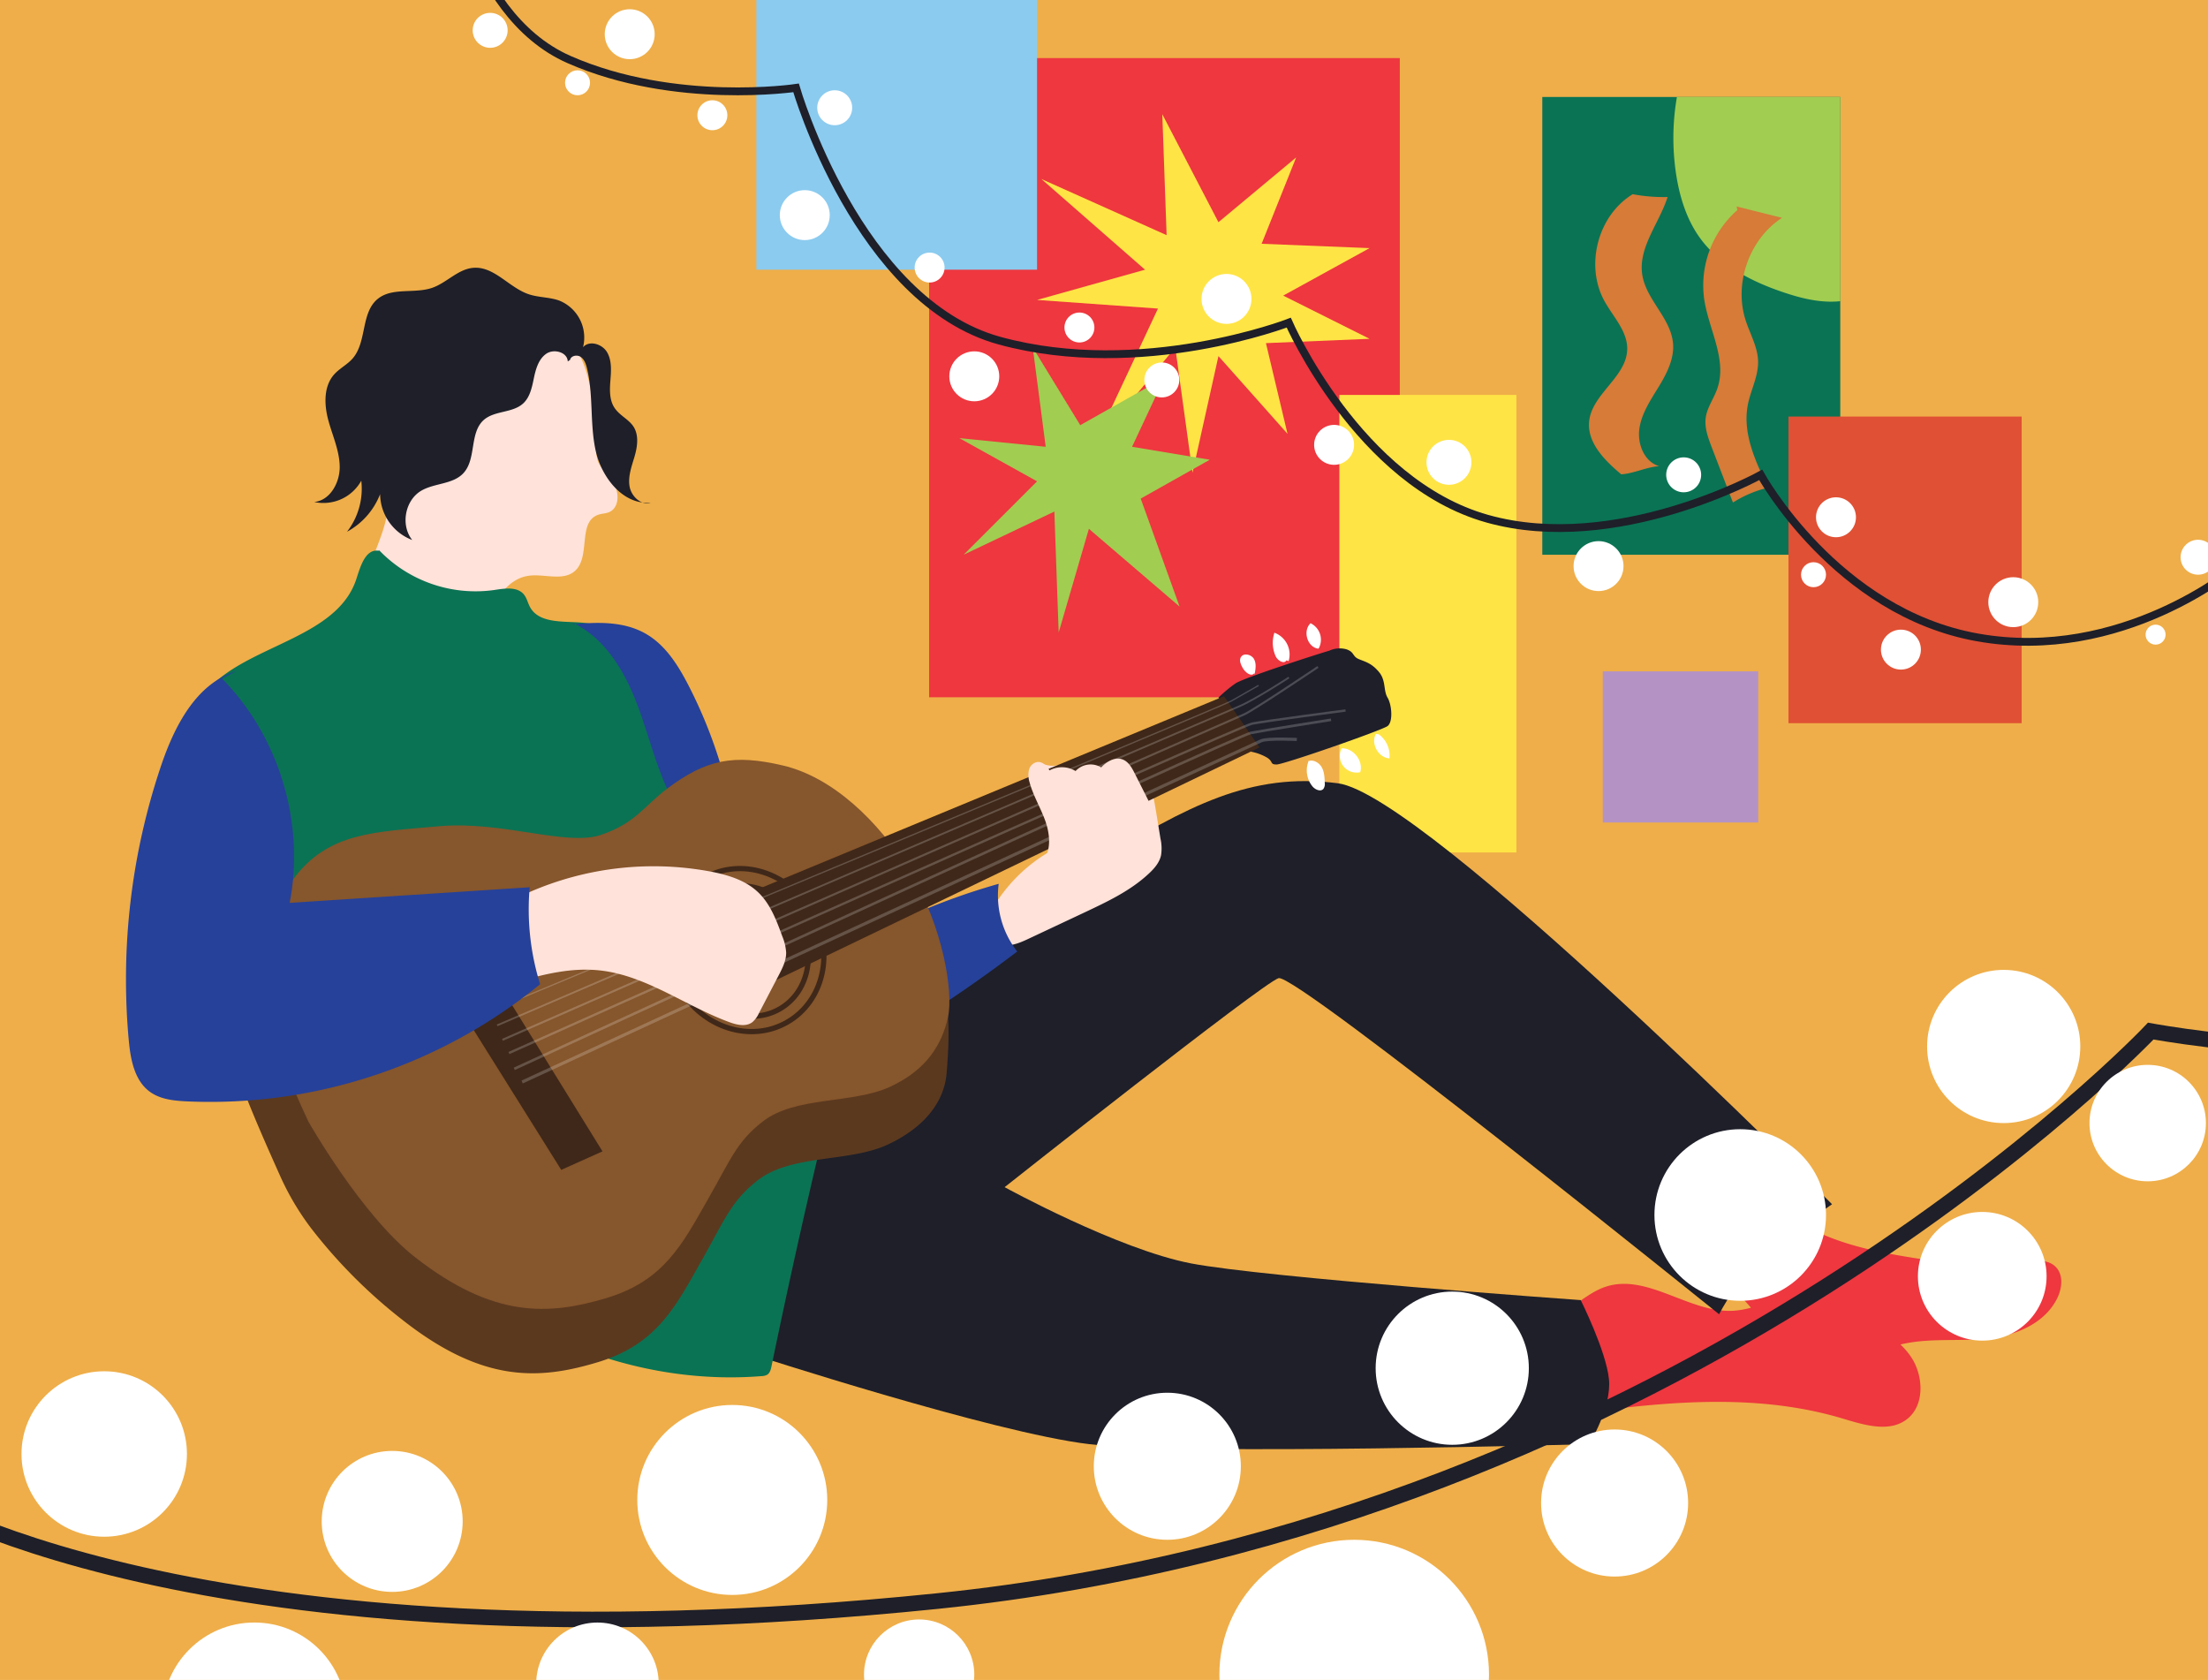 <svg xmlns="http://www.w3.org/2000/svg" xmlns:xlink="http://www.w3.org/1999/xlink" width="848.08" height="645.2" viewBox="0 0 848.08 645.2"><defs><clipPath id="a"><rect x="356.87" y="22.31" width="180.79" height="245.48" fill="#ee373f"/></clipPath><clipPath id="b"><rect x="592.39" y="37.24" width="114.45" height="175.82" fill="#0a7354"/></clipPath></defs><title>aesthetic</title><rect x="-15.97" y="-57.49" width="865.42" height="706.33" fill="#efae49"/><rect x="356.87" y="22.31" width="180.79" height="245.48" fill="#ee373f"/><g clip-path="url(#a)"><polygon points="448.09 90.31 446.43 43.87 468 85.34 497.85 60.46 484.58 93.63 526.05 95.29 492.88 113.53 526.05 130.12 486.24 131.78 494.53 166.61 468 136.76 458.04 181.54 451.41 133.44 419.89 171.59 444.77 118.51 398.33 115.19 439.8 103.58 399.99 68.75 448.09 90.31" fill="#ffe445"/><polygon points="401.65 171.59 396.67 133.44 414.92 163.29 447.26 145.05 434.82 171.59 464.68 176.56 438.14 191.49 453.07 232.96 418.24 203.1 406.63 242.91 404.97 196.47 370.13 213.05 398.33 184.86 368.48 168.27 401.65 171.59" fill="#a1cd51"/></g><rect x="592.39" y="37.24" width="114.45" height="175.82" fill="#0a7354"/><g clip-path="url(#b)"><path d="M651.51,13.77a92.19,92.19,0,0,0-7.62,53.8c1.34,8.27,3.9,16.49,8.72,23.35,7.46,10.61,19.61,17,31.88,21.17,6.78,2.33,13.89,4.15,21,3.7,15.47-1,29.05-13.09,33.75-27.86s1.31-31.4-7-44.49-21.1-22.89-35-29.73c-7.76-3.82-16.18-6.85-24.83-6.58s-17.56,4.38-21.73,12" fill="#a1cd51"/><path d="M626.35,75.07c-12.78,8.36-17.47,27-10.16,40.43,3.36,6.15,9,11.72,8.81,18.71-.25,10.62-13.58,17.08-14.62,27.65-.81,8.22,6,15,12.33,20.32,5-.37,9.57-2.78,14.57-3.15-5.72-1.63-8.46-8.56-7.6-14.44s4.34-11,7.43-16.06,6-10.72,5.49-16.64c-.81-9.66-10.27-16.71-11.8-26.28-1.69-10.51,6.48-19.79,9.72-29.94a64.42,64.42,0,0,1-13.44-1.09" fill="#d67b38"/><path d="M667.31,80.69a38.47,38.47,0,0,0-12.71,34.4c1.78,11.55,8.88,23.13,5,34.17-1.32,3.8-3.89,7.19-4.44,11.17-.52,3.8.87,7.57,2.23,11.16L665.61,193a44.47,44.47,0,0,1,13.54-5.72c-4.9-10-9.94-20.89-7.82-31.81,1.09-5.63,4.06-10.94,3.94-16.67-.12-5.56-3.12-10.58-4.81-15.87-4.54-14.22,1.47-31.12,14-39.27L667,79.29" fill="#d67b38"/></g><rect x="686.94" y="159.98" width="89.57" height="117.76" fill="#e05034"/><rect x="615.62" y="257.84" width="59.71" height="58.05" fill="#b493c4"/><rect x="514.44" y="151.68" width="68" height="175.71" fill="#ffe445"/><rect x="290.52" y="-29.11" width="107.81" height="132.69" fill="#8bcbef"/><path d="M591.87,507c9.19-.81,15.87-9.73,24.64-12.74,16.16-5.53,32.46,10.21,49.4,9.14,7.72-.49,15-4.47,22.68-4.93,9-.54,17.49,3.68,25.58,7.79,7.35,3.74,15,7.75,19.77,14.76s5.4,17.94-.84,23.49c-6.7,5.95-16.72,2.89-25.14.35-36.84-11.08-76.1-5.69-114.06-.22a76.4,76.4,0,0,0-2.7-36.65" fill="#ee373f"/><path d="M655.66,490.31a36.92,36.92,0,0,1,19.15,15.2c2,3.22,3.61,6.78,6.07,9.66,6.16,7.21,16.6,8.65,25.77,7.2s17.89-5.26,27.07-6.75c10.18-1.65,20.61-.39,30.84-1.67s21-5.89,25.65-15.44c1.75-3.62,2.34-8.38-.19-11.46-3.46-4.22-9.88-2.71-15.13-1.69-10.77,2.09-21.85.47-32.69-1.15-19.42-2.9-39.64-6.12-55.72-17.8-2.8-2-5.7-4.41-9.12-4.54-3.07-.12-5.92,1.62-8.31,3.62a38.69,38.69,0,0,0-13.19,23.23" fill="#ee373f"/><path d="M288.24,519.93s93.28,30.37,130.16,34.71,192,0,192,0,8.68-14.1,7.59-24.95-10.84-30.37-10.84-30.37-121.49-8.67-149.69-14.1-71.59-29.28-71.59-29.28,98.71-78.1,105.21-80.27S660.29,504.75,660.29,504.75,668,489.62,678.8,481s24.87-18.51,24.87-18.51S547.48,305.16,513.85,300.82s-57.49,8.68-93.28,30.38-106.3,58.57-106.3,58.57Z" fill="#1e1f29"/><path d="M151.7,121.49c-15.31,12.23-20.13,34.87-11,51.82,2.72,5.06,6.55,9.71,7.84,15.27,1.47,6.28-.52,12.78-2.75,18.85a222.92,222.92,0,0,1-11.51,25.95C147,247.47,169.16,253,187.47,246.55c.49-5.26,1-10.64,3.28-15.46s6.61-9.09,12.09-9.93c6-.92,13.07,2.09,17.7-1.64,6.61-5.32,1.1-19,9.23-21.82,1.35-.46,2.86-.46,4.17-1,3.68-1.58,3.93-6.65,2.24-10.15s-5.6-6.28-6.71-10c-.68-2.27-.76-9.79-.91-12.14-1.82-29.49-8.92-35.62-24.58-45.09s-37-5.23-54,1.79" fill="#ffe2d9"/><path d="M145.3,211.5c-4.93-.65-6.86,6-8.38,10.72-8.52,26.63-53.17,25.59-62.69,51.88,17.25,7.65,27.67,25.83,32.19,44.14s4.3,37.43,6.79,56.13c5.73,43.1,26.64,84.34,59.24,113.13s76.83,44.5,120.18,41a4.54,4.54,0,0,0,2-.5c1.1-.66,1.45-2.05,1.71-3.3q8.72-42.27,18.66-84.26c5.32-22.47,11.42-45.88,26.93-63,3.54-3.9,7.82-9.14,5.26-13.74-12.14,3.95-25.8,4.31-37.4-1-16.13-7.39-25.81-24.24-31.45-41.06s-8.37-34.67-16-50.7-21.81-30.61-39.5-31.86c-7-.5-15.84.27-19.24-5.89-.88-1.6-1.23-3.49-2.39-4.89-2.55-3.09-7.36-2.31-11.33-1.71a51.37,51.37,0,0,1-44.18-15.19" fill="#0a7354"/><path d="M220.74,239.52c11.06,5.63,18.25,16.83,22.94,28.33s7.42,23.75,12.53,35.06c.73,1.64,1.64,3.37,3.28,4.1a7.12,7.12,0,0,0,4.69-.06,40.91,40.91,0,0,0,14.36-7.06,182,182,0,0,0-14-36.47c-4.06-7.91-9-15.86-16.8-20.19-8.39-4.69-18.6-4.37-28.16-3.4" fill="#264199"/><path d="M107.6,451.63a102.64,102.64,0,0,0,12,20.22,198.43,198.43,0,0,0,35.26,35.28c30.63,24,52.18,22.88,74.87,16s29.86-21.52,39.71-38.9c9.07-16,11.34-22.88,21.55-30.88,12.92-10.13,35.17-6.87,49.92-13.73s21.82-16.95,22.68-27.45c2.79-33.72-2.26-36.61-14.74-57.2s-30.63-37.75-49.92-42.32-30.1-2.46-45.45,9.18c-9,6.83-12.4,13.7-26,18.27s-38.57-5.72-63.52-3.43-43.11,2.29-56.73,20.59S85,388.06,88.42,402.93C91.15,414.84,101.22,437.36,107.6,451.63Z" fill="#5b391f"/><path d="M378.12,355a61.06,61.06,0,0,1,29.51-30.3A46,46,0,0,1,402,305.91a7,7,0,0,0-.91-3.68c-1.18-1.63-3.63-1.89-4.89-3.46a3.58,3.58,0,0,1,1.91-5.45c1.45-.32,2.92.32,4.38.6,5.69,1.09,10.85-3.24,16.4-4.88a18.67,18.67,0,0,1,19.79,6.61c3.42,4.63,4.45,10.55,5.38,16.22l1.67,10.2a17,17,0,0,1,.22,6.43c-.62,2.79-2.59,5.08-4.68,7-7,6.57-15.86,10.76-24.55,14.86l-22,10.34c-3.83,1.8-8.47,3.58-12.06,1.34s-4.05-7.13-4.16-11.33" fill="#ffe2d9"/><path d="M510.55,249.91a9.56,9.56,0,0,1,6.56-.55c3.28,1.09,2.18,2.73,4.92,3.83s4.91,1.63,7.64,4.91,1.64,7.1,3.28,9.83,2.19,9.29,0,10.93-39.88,14.75-42.61,14.75-1.09-1.09-3.82-2.73a19.62,19.62,0,0,0-6-2.19L468,267.93a51.19,51.19,0,0,1,6.55-5.46C477.78,260.29,506.73,251,510.55,249.91Z" fill="#1e1f29"/><path d="M341.15,355.66a251.53,251.53,0,0,1,42.44-16.22,35,35,0,0,0,7.12,26q-17.37,13.22-35.81,25a53.47,53.47,0,0,1-11.63-37.84" fill="#264199"/><path d="M118.44,430.72s20.42,36.14,41.13,52.24c30,23.35,51.13,22.24,73.36,15.57s29.26-20.91,38.91-37.8c8.89-15.56,11.12-22.23,21.12-30,12.66-9.84,34.46-6.67,48.91-13.34s20-16.68,22.24-26.68-2.23-35.57-14.46-55.58-30-36.69-48.91-41.13-29.5-2.39-44.53,8.92c-8.82,6.64-12.16,13.31-25.5,17.76s-37.79-5.56-62.25-3.34-42.24,2.23-55.58,20-12.23,38.91-8.9,53.36S110.65,414,118.44,430.72Z" fill="#86562c"/><polygon points="282.76 344.96 470.13 267.39 483.79 287.05 295.33 377.73 282.76 344.96" fill="#3f2819"/><polygon points="178.97 390.84 215.57 449.3 231.41 442.19 194.27 382.1 178.97 390.84" fill="#3f2819"/><ellipse cx="286.45" cy="364.89" rx="29.32" ry="31.94" transform="translate(-144.07 192.11) rotate(-30)" fill="none" stroke="#3f2819" stroke-miterlimit="10" stroke-width="2"/><ellipse cx="285.58" cy="363.8" rx="22.98" ry="25.57" transform="matrix(0.87, -0.5, 0.5, 0.87, -143.64, 191.53)" fill="none" stroke="#3f2819" stroke-miterlimit="10" stroke-width="2"/><path d="M200.55,415.56s281.35-130,283.88-131.06S498.1,284,498.1,284" fill="none" stroke="#fff" stroke-miterlimit="10" stroke-width="1.2" opacity="0.2"/><path d="M197.52,410.5s277.8-128,282.86-129,30.87-5.06,30.87-5.06" fill="none" stroke="#fff" stroke-miterlimit="10" opacity="0.2"/><path d="M195.49,404.42s280.34-125.49,285.4-126.5,35.93-5.06,35.93-5.06" fill="none" stroke="#fff" stroke-miterlimit="10" stroke-width="0.9" opacity="0.2"/><path d="M193,399.36s281.35-123.47,284.89-125,28.34-18.21,28.34-18.21" fill="none" stroke="#fff" stroke-miterlimit="10" stroke-width="0.8" opacity="0.2"/><path d="M190.94,393.8S469.76,273.87,475.83,271.34s19.23-11.13,19.23-11.13" fill="none" stroke="#fff" stroke-miterlimit="10" stroke-width="0.7" opacity="0.2"/><path d="M188.41,388.23S469.25,271.34,472.79,269.31l10.63-6.07" fill="none" stroke="#fff" stroke-miterlimit="10" stroke-width="0.5" opacity="0.2"/><path d="M198.78,377.14c10.2-3.07,20.83-5.58,31.43-4.46,17.9,1.88,33,13.68,49.91,19.88,2.9,1.07,6.41,1.89,8.87,0a10,10,0,0,0,2.53-3.48l7.55-14.46c1.43-2.75,2.91-5.64,2.89-8.74a19.26,19.26,0,0,0-1.51-6.34c-2.2-6.05-4.54-12.32-9.18-16.78-5-4.83-12.07-6.87-18.92-8.14a119.21,119.21,0,0,0-68.76,7.91c-2.35,1-4.75,2.19-6.39,4.16a14,14,0,0,0-2.67,6.52A32.78,32.78,0,0,0,199,376.48" fill="#ffe2d9"/><path d="M90.74,257.77C75.35,262.49,67,278.88,61.85,294.13a256.52,256.52,0,0,0-12.4,105.31c.68,7.38,2.16,15.58,8.18,19.91,4,2.88,9.16,3.4,14.06,3.64a200.29,200.29,0,0,0,135.76-45,96.92,96.92,0,0,1-4-37.23l-92.2,6c6-30.64-4.08-64-26-86.17" fill="#264199"/><path d="M400.89,330.43c2.95-4.39,2.35-10.3.56-15.28s-4.62-9.58-6-14.7a9.22,9.22,0,0,1-.23-4.74,4,4,0,0,1,3.31-3.06c2-.15,3.55,1.55,4.59,3.22a10.07,10.07,0,0,1,10,.26,7.87,7.87,0,0,1,9.83-1.41c2.13-2.24,5.3-4.12,8.2-3.06,2.3.84,3.61,3.22,4.71,5.41l5.76,11.42a25.13,25.13,0,0,1,2.76,7.23c.93,5.8-2.4,11.66-7.11,15.18S426.73,336,421,337a29.4,29.4,0,0,1-10.69.45c-3.52-.66-7-2.63-8.6-5.82" fill="#ffe2d9"/><path d="M218.07,138.82c-.12-3.58-5.34-5-8.28-2.94s-4,5.84-4.73,9.34-1.48,7.3-4.11,9.72c-4.08,3.75-11,2.69-15.15,6.36-5.55,4.93-2.76,15-7.81,20.42-4,4.34-11.1,3.76-16.2,6.75-6.27,3.69-8,13.26-3.46,18.92A19.09,19.09,0,0,1,146,189.78a27.93,27.93,0,0,1-12.7,14.43,27,27,0,0,0,5.47-19.6,16.6,16.6,0,0,1-18.07,8.18c6.11-.59,9.86-7.46,9.78-13.59s-2.78-11.89-4.38-17.82-1.85-12.92,2.2-17.52c2.09-2.38,5.09-3.81,7.16-6.2,5.5-6.34,3.1-17.47,9.56-22.81,5.58-4.62,14.11-1.94,21-4.31,5.58-1.94,9.91-7.21,15.8-7.68,8-.64,13.68,7.59,21.24,10.14,3.81,1.29,8,1.08,11.79,2.46a15.28,15.28,0,0,1,9.09,17.9c2.39-2.78,7.36-1.27,9.22,1.89s1.59,7.09,1.3,10.75-.45,7.63,1.6,10.67,5.53,4.38,7.37,7.34c2,3.31,1.39,7.59.3,11.32s-2.56,7.57-1.93,11.41,4.43,7.5,8.12,6.28c-10.57,1-18.87-9.63-21.14-20s-.8-21.33-3.34-31.65c-.4-1.62-1-3.35-2.38-4.29s-3.74-.5-4.1,1.13" fill="#1e1f29"/><path d="M502.56,292.47a9.7,9.7,0,0,0,1.52,9.52c1.06,1.29,3.21,2.24,4.27.94a3.37,3.37,0,0,0,.48-2.31c-.07-2.07-.16-4.23-1.19-6s-3.32-3.07-5.22-2.25" fill="#fff"/><path d="M515.32,287.38a6.42,6.42,0,0,0,7.13,9.19c1.35-4.43-2.82-9.56-7.43-9.14" fill="#fff"/><path d="M528.48,281.84c-2.08,3.74.94,9.19,5.21,9.42a10.19,10.19,0,0,0-4.08-9.23" fill="#fff"/><path d="M505.86,249.05c-3.93-1-5.44-6.91-2.48-9.69a7,7,0,0,1,3.08,9.75" fill="#fff"/><path d="M494.12,253.61c-.92,1.6-3.41.08-4.16-1.61a12.49,12.49,0,0,1-.47-9,8.9,8.9,0,0,1,5.46,10.9" fill="#fff"/><path d="M481.77,258.57c-1.27,1.51-3.57-.4-4.51-2.13-.68-1.22-1.34-2.7-.71-3.95.94-1.85,4-1.26,5.06.54s.65,4.06.23,6.1" fill="#fff"/><path d="M171-57.4S177.94,5,218.56,22.86s87.2,10.89,87.2,10.89S329.54,116,384,130.86s111-6.94,111-6.94,26.75,61.43,76.29,75.3,105-16.84,105-16.84,28.94,52.73,83.23,62.42c55.48,9.91,99.08-26.75,99.08-26.75" fill="none" stroke="#1e1f29" stroke-miterlimit="10" stroke-width="3"/><circle cx="773.29" cy="231.27" r="9.59" fill="#fff"/><circle cx="613.99" cy="217.42" r="9.59" fill="#fff"/><circle cx="471.09" cy="114.8" r="9.59" fill="#fff"/><circle cx="374.22" cy="144.53" r="9.59" fill="#fff"/><circle cx="241.87" cy="13.14" r="9.59" fill="#fff"/><circle cx="827.95" cy="243.74" r="3.84" fill="#fff"/><circle cx="730.13" cy="249.49" r="7.67" fill="#fff"/><circle cx="705.19" cy="198.66" r="7.67" fill="#fff"/><circle cx="646.69" cy="182.36" r="6.71" fill="#fff"/><circle cx="556.54" cy="177.56" r="8.63" fill="#fff"/><circle cx="512.42" cy="170.85" r="7.67" fill="#fff"/><circle cx="446.25" cy="145.92" r="6.71" fill="#fff"/><circle cx="357.06" cy="102.76" r="5.75" fill="#fff"/><circle cx="309.11" cy="82.62" r="9.59" fill="#fff"/><circle cx="320.61" cy="41.38" r="6.71" fill="#fff"/><circle cx="273.62" cy="44.26" r="5.75" fill="#fff"/><circle cx="188.27" cy="11.65" r="6.71" fill="#fff"/><circle cx="221.83" cy="31.79" r="4.8" fill="#fff"/><circle cx="414.6" cy="125.78" r="5.75" fill="#fff"/><circle cx="696.56" cy="220.72" r="4.8" fill="#fff"/><circle cx="844.26" cy="214.01" r="6.71" fill="#fff"/><path d="M-36.46,572.54S73,644.32,360.1,614.9,826.09,396,826.09,396s38.84,7.06,60,4.71" fill="none" stroke="#1e1f29" stroke-miterlimit="10" stroke-width="6"/><circle cx="40.03" cy="558.42" r="31.77" fill="#fff"/><circle cx="97.69" cy="658.44" r="35.3" fill="#fff"/><circle cx="150.64" cy="584.31" r="27.07" fill="#fff"/><circle cx="229.48" cy="646.68" r="23.53" fill="#fff"/><circle cx="353.04" cy="643.15" r="21.18" fill="#fff"/><circle cx="281.26" cy="576.07" r="36.48" fill="#fff"/><circle cx="448.36" cy="563.13" r="28.24" fill="#fff"/><circle cx="520.14" cy="643.15" r="51.78" fill="#fff"/><circle cx="620.16" cy="577.25" r="28.24" fill="#fff"/><circle cx="557.8" cy="525.47" r="29.42" fill="#fff"/><circle cx="761.37" cy="490.17" r="24.71" fill="#fff"/><circle cx="668.41" cy="466.63" r="32.95" fill="#fff"/><circle cx="824.92" cy="431.33" r="22.36" fill="#fff"/><circle cx="769.61" cy="401.91" r="29.42" fill="#fff"/></svg>